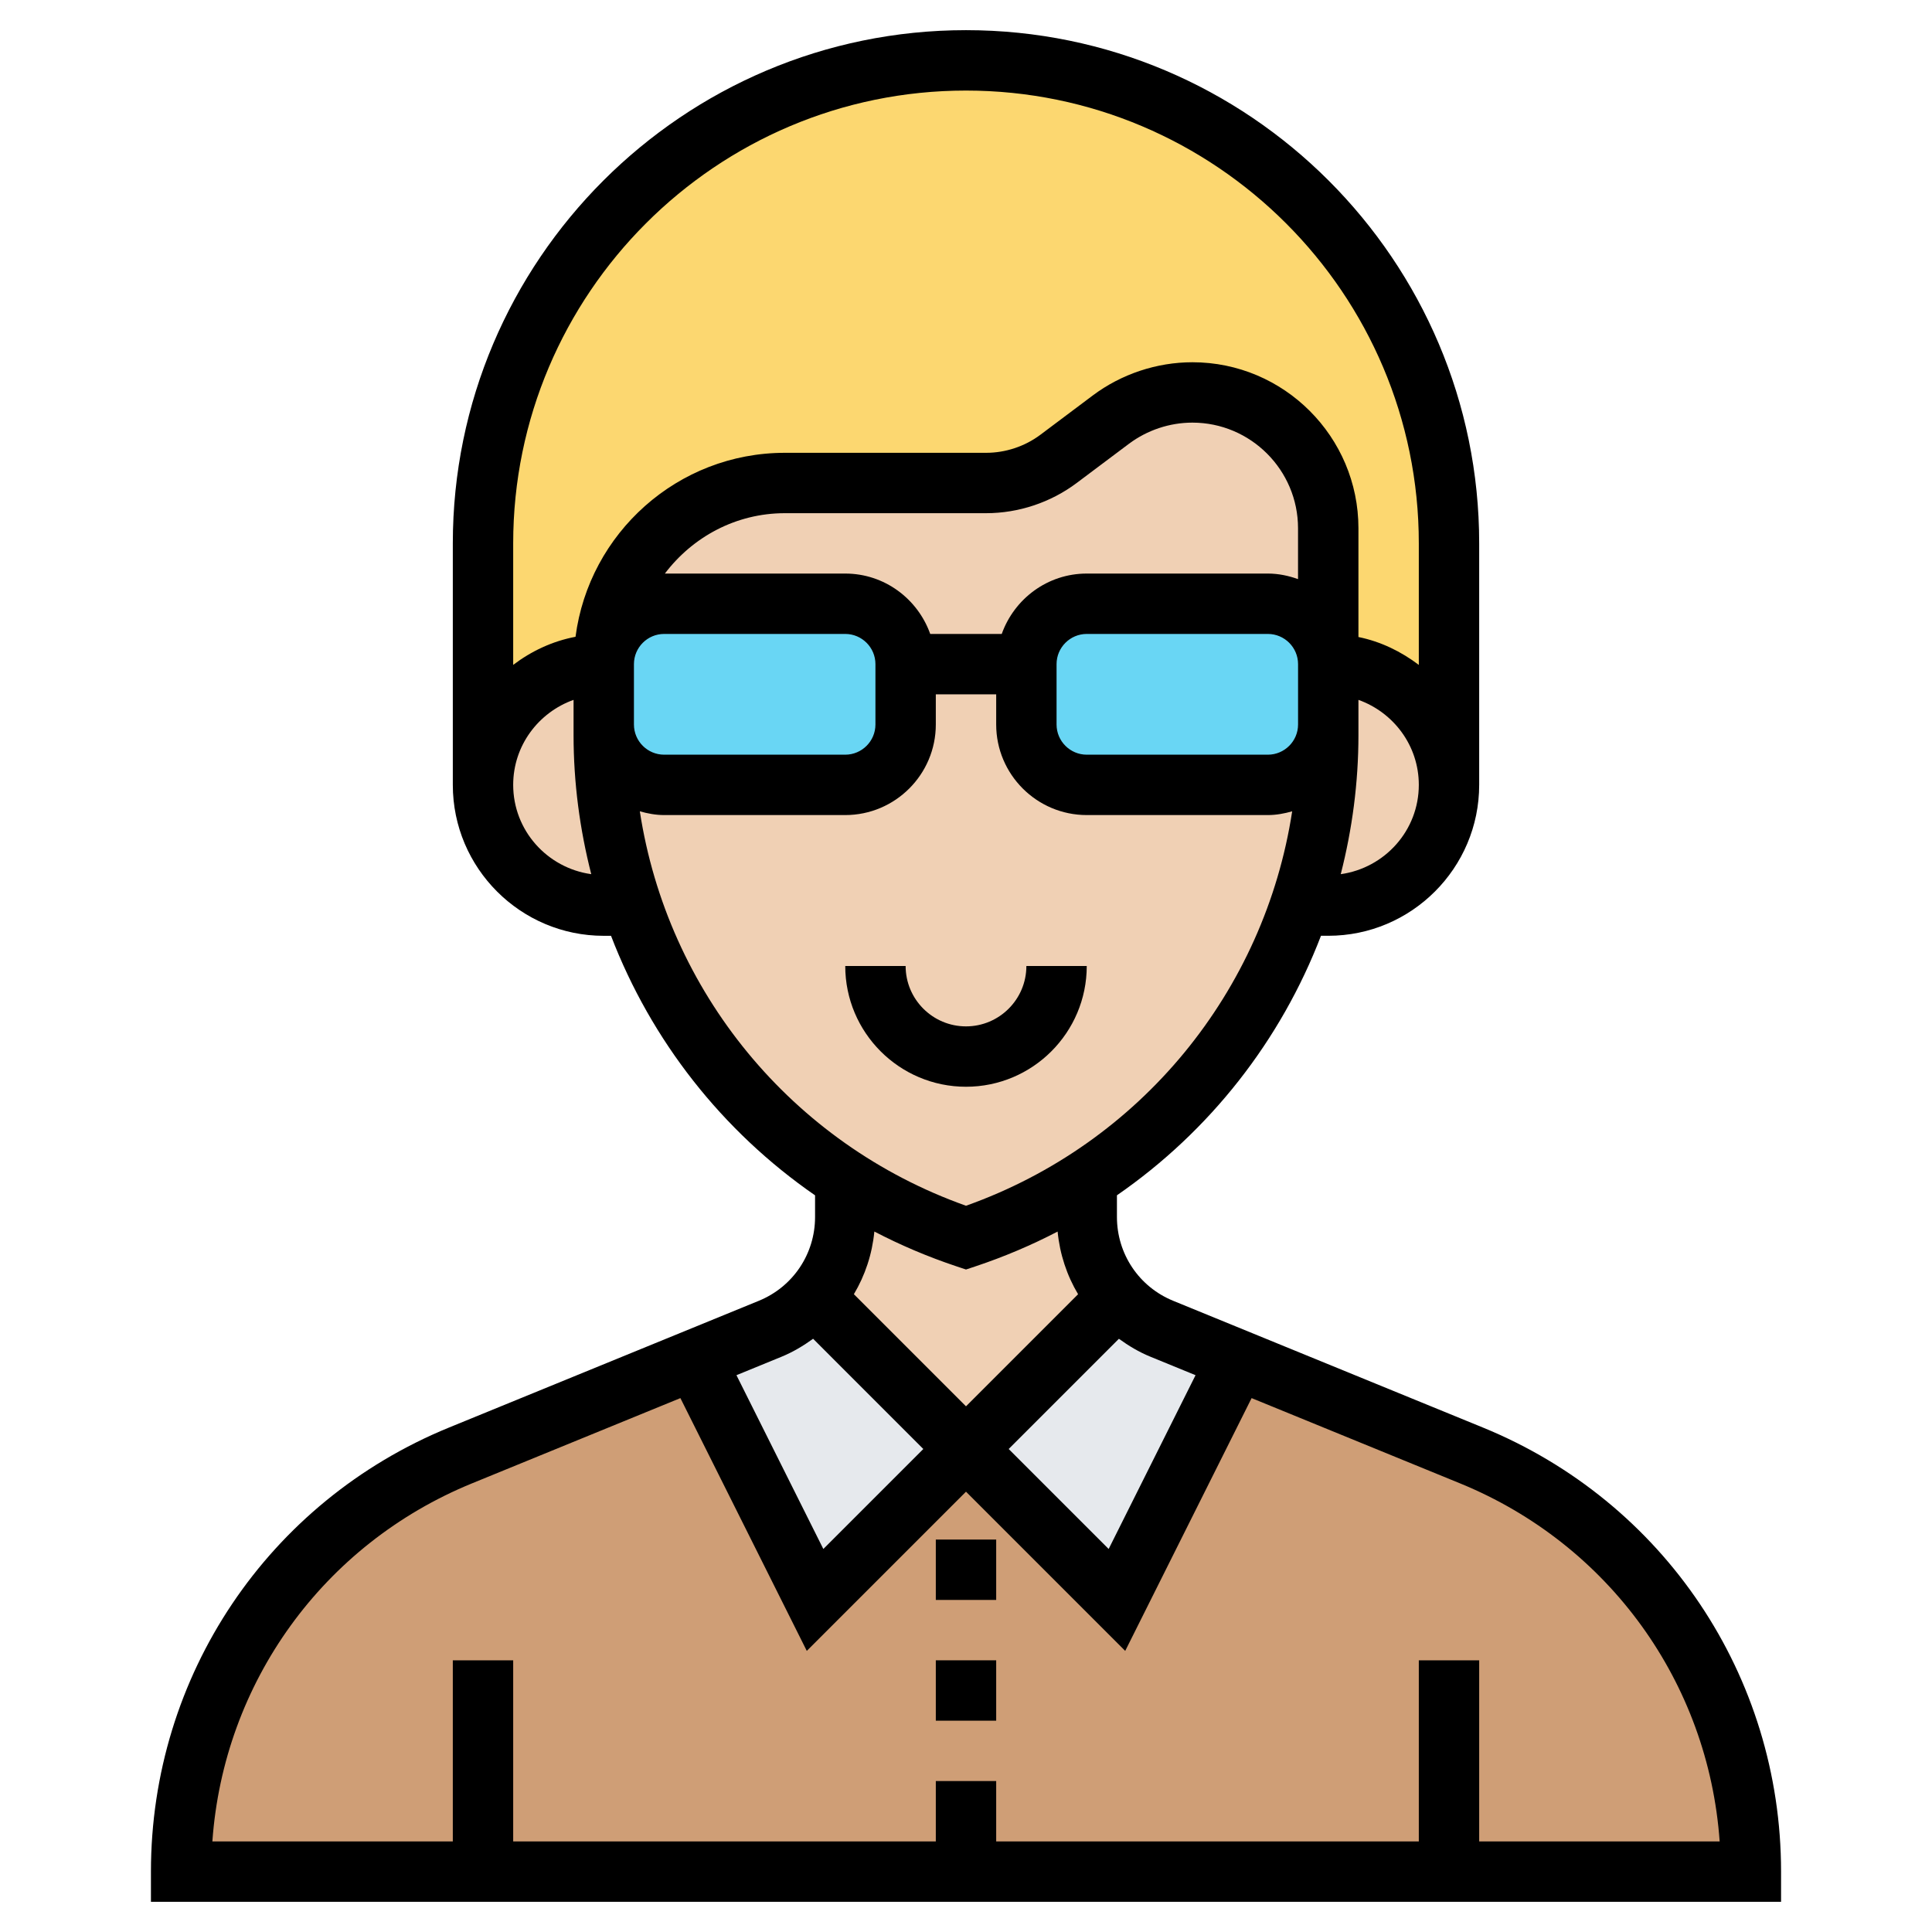 <svg id="Layer_35" enable-background="new 0 0 64 64" height="512" viewBox="0 0 64 64" width="512" xmlns="http://www.w3.org/2000/svg"><path d="m55.47 53.7c-1.61-2.41-3.93-4.34-6.73-5.49l-7.76-3.17-3.98 7.96-3.5-3.5-1.5-1.5-5 5-3.98-7.96-7.76 3.17c-5.6 2.29-9.26 7.74-9.26 13.79h10 16 16 10c0-3.02-.92-5.9-2.53-8.3z" fill="#cf9e76"/><path d="m32 48-5 5-3.98-7.96 2.49-1.02c.57-.24 1.07-.59 1.47-1.04z" fill="#e6e9ed"/><path d="m40.98 45.04-3.98 7.96-3.5-3.5-1.5-1.5 5.02-5.02c.4.45.9.8 1.47 1.04z" fill="#e6e9ed"/><path d="m48 18v8c0-1.1-.45-2.1-1.17-2.83-.73-.72-1.73-1.17-2.83-1.17v-4.5c0-2.49-2.01-4.5-4.5-4.5-.97 0-1.92.32-2.7.9l-1.73 1.3c-.7.52-1.54.8-2.4.8h-6.67c-3.24 0-5.89 2.58-5.99 5.8-.01.06-.01.13-.01.2-2.21 0-4 1.79-4 4v-8c0-8.84 7.16-16 16-16 4.42 0 8.42 1.79 11.32 4.68 2.89 2.9 4.68 6.9 4.68 11.32z" fill="#fcd770"/><g fill="#f0d0b4"><path d="m36 40.31c0 1.01.38 1.95 1.02 2.67l-5.02 5.02-5.02-5.02c.64-.72 1.02-1.66 1.02-2.67v-1.24c1.23.8 2.57 1.45 4 1.93 1.43-.48 2.77-1.13 4-1.93z"/><path d="m46.83 23.17c.72.73 1.17 1.73 1.17 2.83 0 2.21-1.79 4-4 4h-.94c.61-1.78.94-3.69.94-5.65v-.35-2c1.1 0 2.1.45 2.83 1.17z"/><path d="m36 20h6c1.1 0 2 .9 2 2v-4.5c0-2.49-2.01-4.5-4.5-4.5-.97 0-1.92.32-2.7.9l-1.73 1.3c-.7.52-1.54.8-2.4.8h-6.67c-3.24 0-5.89 2.58-5.99 5.8.1-1.01.96-1.8 1.99-1.8h6c1.1 0 2 .9 2 2v2c0 1.1-.9 2-2 2h-6c-1.1 0-2-.9-2-2v.35c0 1.96.33 3.87.94 5.65 1.26 3.72 3.74 6.92 7.06 9.07 1.23.8 2.57 1.45 4 1.93 1.43-.48 2.77-1.13 4-1.93 1.84-1.19 3.42-2.71 4.69-4.46 1.01-1.4 1.81-2.96 2.37-4.61.61-1.78.94-3.69.94-5.65v-.35c0 1.1-.9 2-2 2h-6c-1.1 0-2-.9-2-2v-2c0-1.1.9-2 2-2z"/><path d="m20 24v.35c0 1.96.33 3.87.94 5.65h-.94c-1.1 0-2.1-.45-2.83-1.17-.72-.73-1.17-1.73-1.17-2.83 0-2.21 1.79-4 4-4z"/></g><path d="m44 22v2c0 1.1-.9 2-2 2h-6c-1.1 0-2-.9-2-2v-2c0-1.1.9-2 2-2h6c1.1 0 2 .9 2 2z" fill="#69d6f4"/><path d="m30 22v2c0 1.1-.9 2-2 2h-6c-1.1 0-2-.9-2-2v-2c0-.07 0-.14.01-.2.1-1.01.96-1.8 1.99-1.8h6c1.1 0 2 .9 2 2z" fill="#69d6f4"/><path d="m36 32h-2c0 1.103-.897 2-2 2s-2-.897-2-2h-2c0 2.206 1.794 4 4 4s4-1.794 4-4z"/><path d="m49.123 47.289-10.259-4.198c-1.133-.463-1.864-1.553-1.864-2.777v-.718c3.077-2.126 5.427-5.126 6.759-8.597h.241c2.757 0 5-2.243 5-5v-8c0-9.374-7.626-17-17-17s-17 7.627-17 17.001v8c0 2.757 2.243 5 5 5h.241c1.332 3.471 3.682 6.47 6.759 8.597v.718c0 1.224-.731 2.313-1.864 2.776l-10.259 4.197c-6 2.455-9.877 8.23-9.877 14.712v1h54v-1c0-6.482-3.877-12.257-9.877-14.711zm-11.016-2.347 1.497.613-2.878 5.757-3.312-3.312 3.651-3.651c.321.232.664.439 1.042.593zm-4.923-23.942h-2.369c-.414-1.161-1.514-2-2.816-2h-5.974c.914-1.207 2.348-2 3.974-2h6.667c1.075 0 2.14-.355 3-1l1.733-1.3c.603-.451 1.348-.7 2.1-.7 1.93 0 3.5 1.57 3.5 3.5v1.684c-.313-.112-.647-.184-.999-.184h-6c-1.302 0-2.402.839-2.816 2zm-12.184 1c0-.551.449-1 1-1h6c.551 0 1 .449 1 1v2c0 .551-.449 1-1 1h-6c-.551 0-1-.449-1-1zm14 0c0-.551.449-1 1-1h6c.551 0 1 .449 1 1v2c0 .551-.449 1-1 1h-6c-.551 0-1-.449-1-1zm9.414 6.958c.379-1.482.586-3.025.586-4.607v-.351-.816c1.161.414 2 1.514 2 2.816 0 1.512-1.129 2.754-2.586 2.958zm-12.414-25.958c8.271 0 15 6.729 15 15v4.026c-.584-.442-1.257-.773-2-.924v-3.602c0-3.033-2.467-5.5-5.5-5.5-1.182 0-2.354.391-3.3 1.1l-1.733 1.3c-.516.387-1.156.6-1.801.6h-6.666c-3.552 0-6.488 2.662-6.935 6.094-.768.146-1.465.476-2.065.931v-4.025c0-8.271 6.729-15 15-15zm-15 23c0-1.302.839-2.402 2-2.816v.816.351c0 1.582.207 3.125.586 4.607-1.457-.204-2.586-1.446-2.586-2.958zm4.195.876c.258.073.524.124.805.124h6c1.654 0 3-1.346 3-3v-1h2v1c0 1.654 1.346 3 3 3h6c.281 0 .547-.051.805-.124-.913 5.957-5.015 11.007-10.805 13.066-5.79-2.059-9.892-7.109-10.805-13.066zm10.489 15.073.316.105.316-.105c.947-.316 1.855-.702 2.719-1.152.072.748.306 1.452.678 2.076l-3.713 3.713-3.714-3.714c.372-.624.606-1.328.678-2.076.864.45 1.773.837 2.72 1.153zm-5.791 2.993c.378-.155.721-.362 1.042-.594l3.651 3.652-3.312 3.312-2.878-5.757zm23.107 16.058v-6h-2v6h-14v-2h-2v2h-14v-6h-2v6h-7.965c.373-5.255 3.665-9.842 8.599-11.861l6.905-2.825 4.187 8.374 5.274-5.274 5.274 5.274 4.187-8.374 6.906 2.825c4.934 2.018 8.226 6.605 8.599 11.86h-7.966z"/><path d="m31 51h2v2h-2z"/><path d="m31 55h2v2h-2z"/></svg>